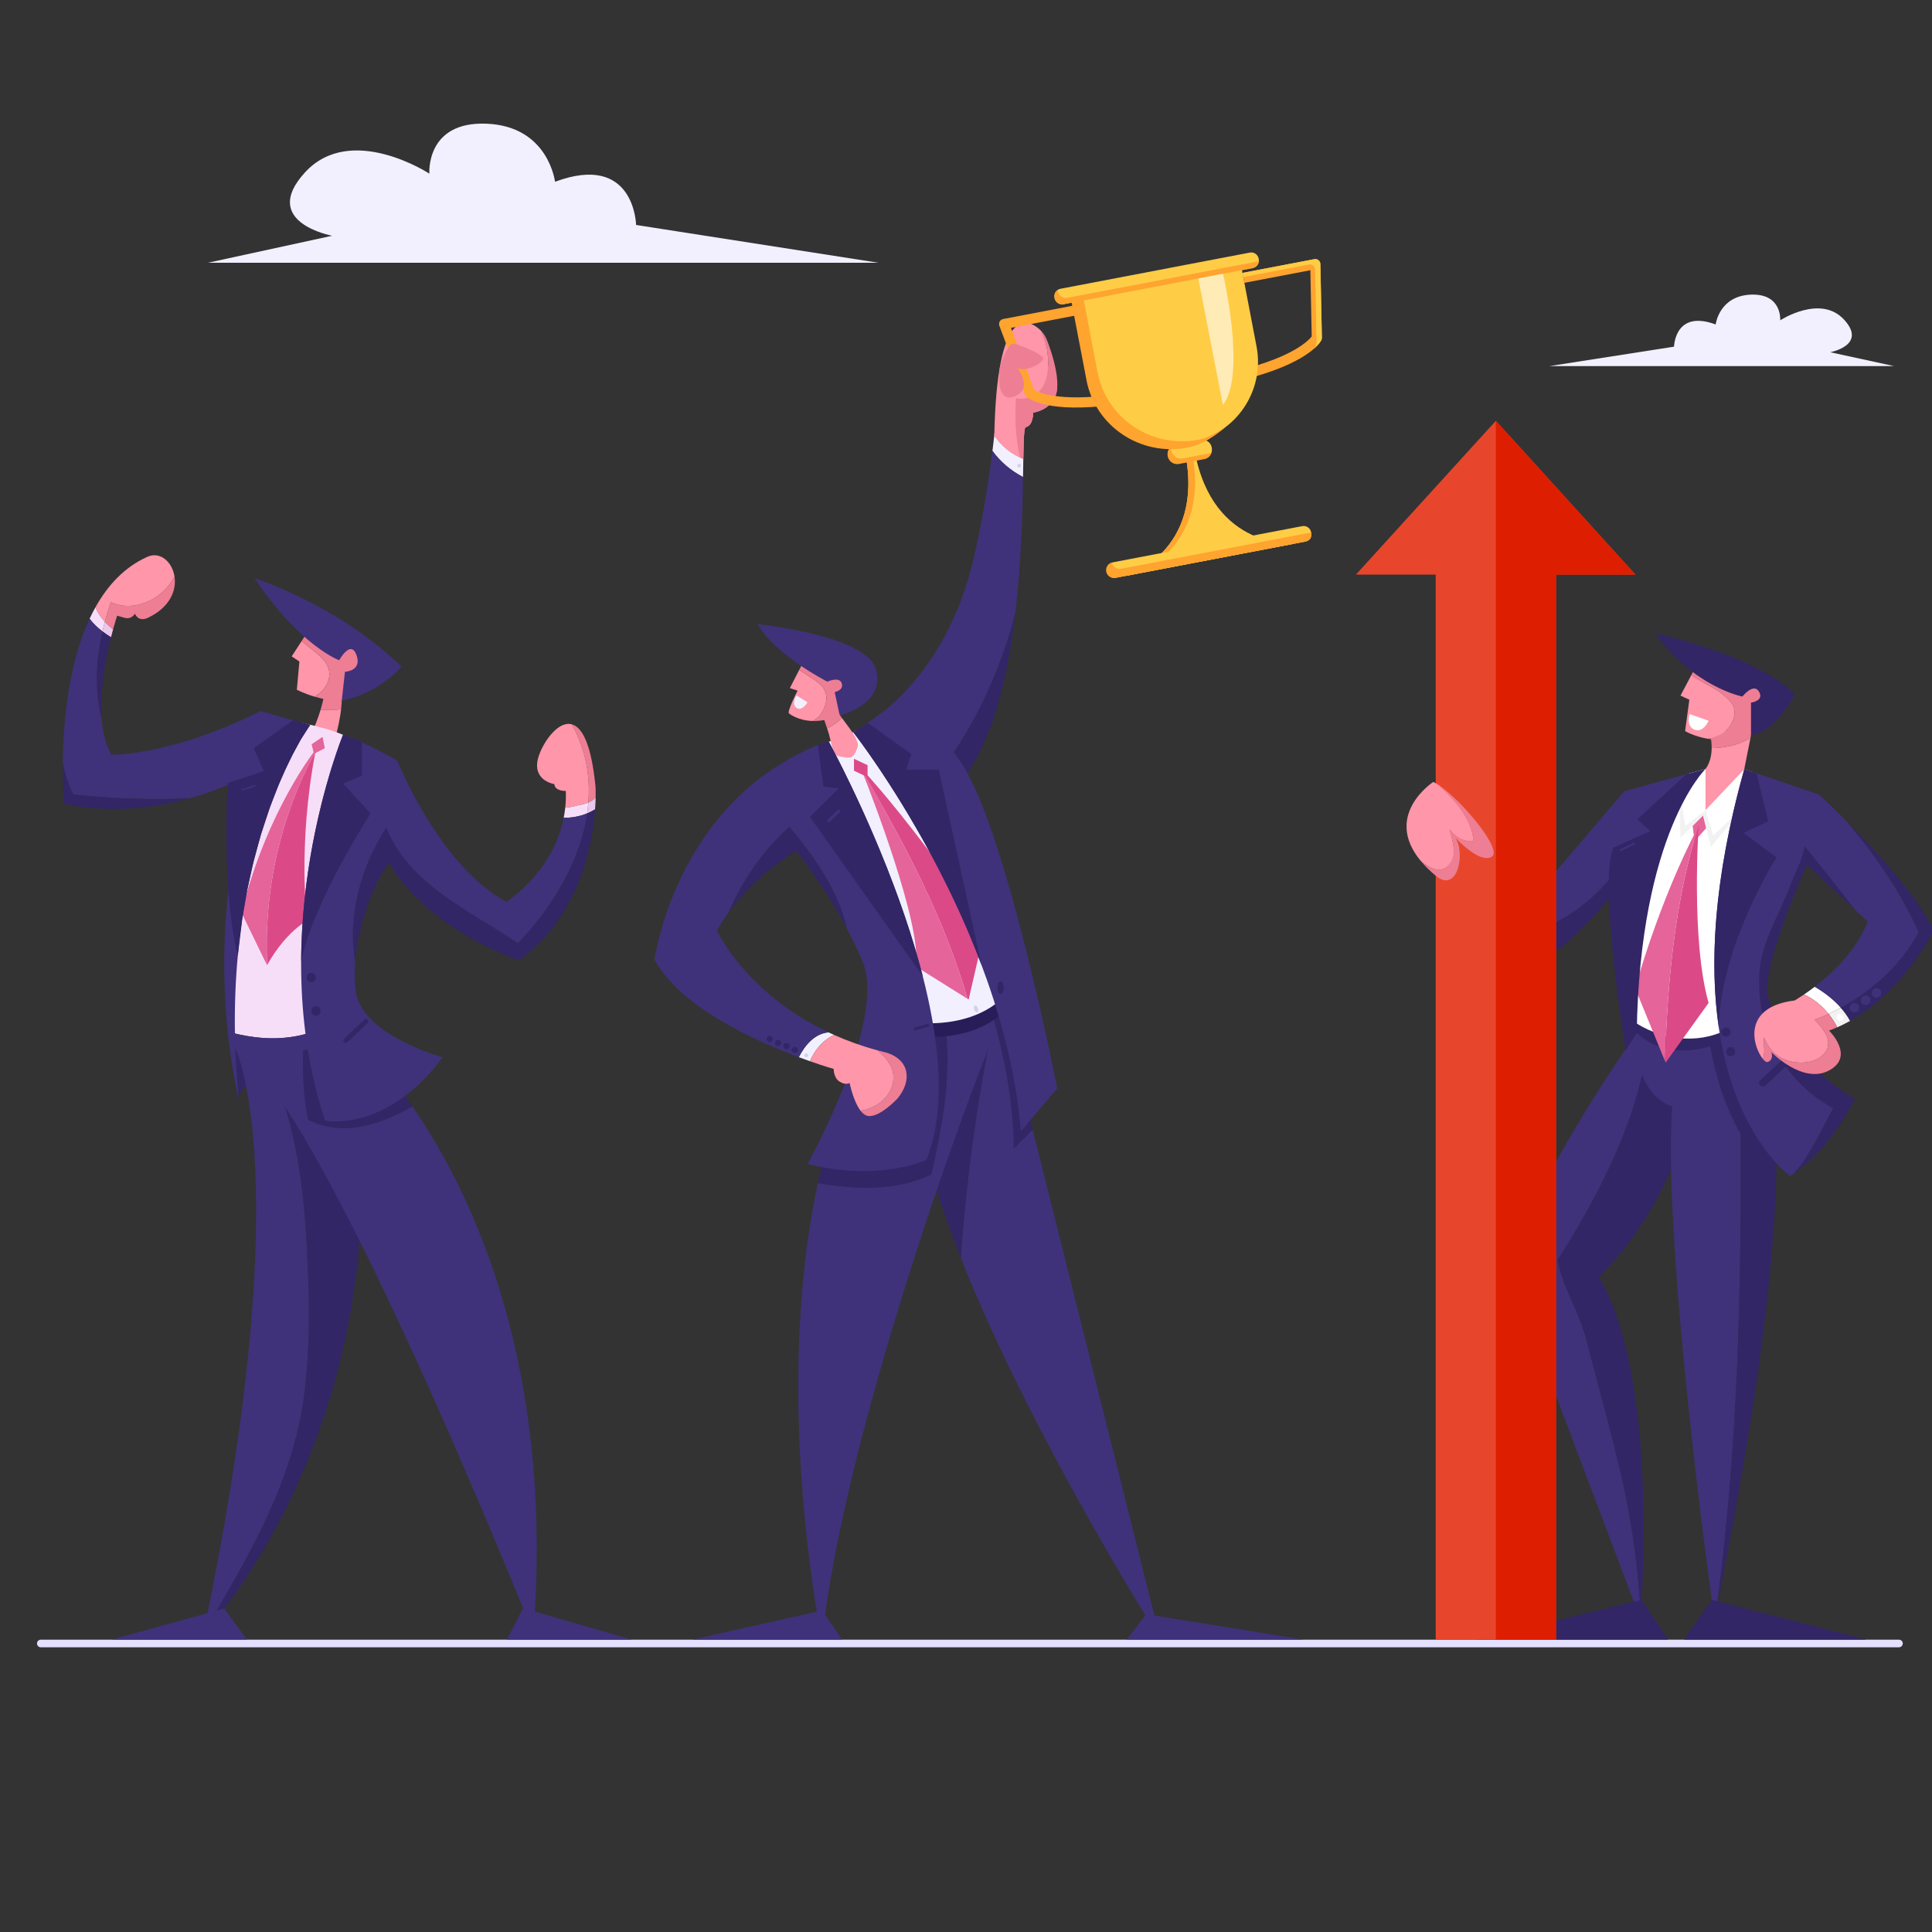 <svg xmlns="http://www.w3.org/2000/svg" xmlns:xlink="http://www.w3.org/1999/xlink" width="500" zoomAndPan="magnify" viewBox="0 0 375 375" height="500" preserveAspectRatio="xMidYMid meet" version="1.0"><rect x="0" y="0" width="375" height="375" fill="#333333" stroke="none"/><defs><clipPath id="862f102865"><path d="M 7.184 318.191 L 369.52 318.191 L 369.52 319.738 L 7.184 319.738 Z M 7.184 318.191 " clip-rule="nonzero"/></clipPath><clipPath id="6a39d8ce2b"><path d="M 40 23.492 L 171 23.492 L 171 52 L 40 52 Z M 40 23.492 " clip-rule="nonzero"/></clipPath><clipPath id="6b6e36a211"><path d="M 357.207 159.355 L 375 159.355 L 375 198.324 L 357.207 198.324 Z M 357.207 159.355 " clip-rule="nonzero"/></clipPath></defs><g clip-path="url(#862f102865)"><path fill="#e4e0ff" d="M 368.59 319.738 L 7.922 319.738 C 7.516 319.738 7.184 319.406 7.184 318.996 C 7.184 318.59 7.516 318.262 7.922 318.262 L 368.59 318.262 C 368.996 318.262 369.328 318.59 369.328 318.996 C 369.328 319.406 368.996 319.738 368.59 319.738 " fill-opacity="1" fill-rule="nonzero"/></g><g clip-path="url(#6a39d8ce2b)"><path fill="#f2f0ff" d="M 40.34 51.004 L 170.535 51.004 L 123.465 43.664 C 123.465 43.664 123.203 29.516 107.73 35.281 C 107.73 35.281 106.469 24.539 94.512 24.012 C 82.559 23.488 83.344 33.707 83.344 33.707 C 83.344 33.707 68.133 23.75 59.219 33.445 C 50.305 43.141 64.465 45.762 64.465 45.762 L 40.34 51.004 " fill-opacity="1" fill-rule="nonzero"/></g><path fill="#f2f0ff" d="M 367.633 71.059 L 300.746 71.059 L 324.93 67.289 C 324.93 67.289 325.062 60.02 333.012 62.98 C 333.012 62.98 333.66 57.461 339.801 57.191 C 345.945 56.922 345.539 62.172 345.539 62.172 C 345.539 62.172 353.352 57.059 357.93 62.039 C 362.512 67.02 355.238 68.367 355.238 68.367 L 367.633 71.059 " fill-opacity="1" fill-rule="nonzero"/><path fill="#ff96a9" d="M 159.684 133.359 C 161.07 135.301 160.238 137.246 159.125 138.91 C 158.723 139.316 158.266 139.656 157.777 139.941 C 154.996 139.871 153.402 138.68 153.129 138.469 C 152.719 138.152 154.809 134.051 154.809 134.051 L 153.312 133.559 L 155.129 130.02 C 156.664 131.117 158.469 131.945 159.684 133.359 " fill-opacity="1" fill-rule="nonzero"/><path fill="#ed7e94" d="M 159.125 138.91 C 160.238 137.246 161.07 135.301 159.684 133.359 C 158.469 131.945 156.664 131.117 155.129 130.02 L 155.203 129.875 L 156.082 128.172 C 163.281 124.43 166.305 130.691 166.305 130.691 C 166.305 130.691 168.996 136.398 162.984 138.875 C 161.207 139.609 159.66 139.898 158.344 139.938 C 158.152 139.945 157.961 139.945 157.777 139.941 C 158.266 139.656 158.723 139.316 159.125 138.91 " fill-opacity="1" fill-rule="nonzero"/><path fill="#3f327a" d="M 160.578 132.305 C 160.578 132.305 150.355 127.098 147.078 121.16 C 147.078 121.16 168.316 123.25 170.066 130.012 C 171.82 136.773 162.984 138.875 162.984 138.875 L 162.012 134.324 C 162.012 134.324 163.805 134.027 163.379 132.637 C 162.953 131.242 160.578 132.305 160.578 132.305 " fill-opacity="1" fill-rule="nonzero"/><path fill="#ed7e94" d="M 197.176 77.293 C 200.508 77.848 202.73 75.906 203.285 72.574 C 203.688 69.766 203.359 66.812 202.098 64.242 C 202.574 64.742 202.945 65.332 203.199 65.977 C 203.945 67.875 205.453 72.168 205.203 75.348 C 204.879 79.547 200.535 80.105 200.535 80.105 C 200.535 80.105 200.586 82.625 199.09 82.902 C 198.762 82.965 198.688 85.285 198.625 89.078 C 198.41 88.988 198.195 88.895 197.984 88.797 C 197.09 85.047 196.957 81.258 197.176 77.293 " fill-opacity="1" fill-rule="nonzero"/><path fill="#ff96a9" d="M 192.992 84.527 C 193.5 59.379 199.312 61.77 201.742 63.895 C 201.867 64.004 201.984 64.121 202.098 64.242 C 203.359 66.812 203.688 69.766 203.285 72.574 C 202.73 75.906 200.508 77.848 197.176 77.293 C 196.957 81.258 197.09 85.047 197.984 88.797 C 195.965 87.863 194.176 86.352 192.992 84.527 " fill-opacity="1" fill-rule="nonzero"/><path fill="#ed7e94" d="M 197.176 77.293 C 200.508 77.848 202.73 75.906 203.285 72.574 C 203.355 72.082 203.406 71.582 203.43 71.086 C 204.52 72.426 205.316 73.914 205.203 75.348 C 204.879 79.547 200.535 80.105 200.535 80.105 C 200.535 80.105 200.586 82.625 199.09 82.902 C 198.762 82.965 198.688 85.285 198.625 89.078 C 198.41 88.988 198.195 88.895 197.984 88.797 C 197.09 85.047 196.957 81.258 197.176 77.293 " fill-opacity="1" fill-rule="nonzero"/><path fill="#ff96a9" d="M 192.992 84.527 C 195.172 65.656 198.109 66.484 198.109 66.484 C 198.109 66.484 201.324 68.508 203.43 71.086 C 203.406 71.582 203.355 72.082 203.285 72.574 C 202.73 75.906 200.508 77.848 197.176 77.293 C 196.957 81.258 197.09 85.047 197.984 88.797 C 195.965 87.863 194.176 86.352 192.992 84.527 " fill-opacity="1" fill-rule="nonzero"/><path fill="#f2f0ff" d="M 192.633 87.508 C 192.758 86.504 192.879 85.512 192.992 84.527 C 194.301 86.543 196.348 88.18 198.625 89.078 C 198.609 90.137 198.59 91.316 198.57 92.59 C 196.227 91.375 194.145 89.629 192.633 87.508 " fill-opacity="1" fill-rule="nonzero"/><path fill="#f2f0ff" d="M 157.207 205.98 C 156.539 205.746 155.82 205.488 155.051 205.199 C 156.246 202.801 158.215 200.598 160.805 200.379 C 161.164 200.551 161.531 200.719 161.902 200.883 C 159.684 201.906 158.148 203.789 157.207 205.98 " fill-opacity="1" fill-rule="nonzero"/><path fill="#322666" d="M 153.246 160.445 C 154.586 162.082 155.926 163.773 157.195 165.523 C 155.531 165.398 154.555 165.176 154.555 165.176 C 154.555 165.176 146.738 169.688 141.383 177.117 C 144.113 170.785 148.004 165.164 153.246 160.445 " fill-opacity="1" fill-rule="nonzero"/><path fill="#322666" d="M 197.09 118.891 C 195.738 130.434 193.109 142.203 187.891 149.879 C 180.777 160.34 171.863 164.016 165.043 165.156 C 181.734 155.504 192.227 137.598 197.09 118.891 " fill-opacity="1" fill-rule="nonzero"/><path fill="#3f327a" d="M 163.621 143.109 C 163.621 143.109 182.664 135.699 189.012 108.277 C 190.605 101.383 191.773 94.281 192.633 87.508 C 194.145 89.629 196.227 91.375 198.57 92.59 C 198.465 99.422 198.238 109.074 197.09 118.891 C 192.227 137.598 181.734 155.504 165.043 165.156 C 161.824 165.691 159.07 165.668 157.195 165.523 C 155.926 163.773 154.586 162.082 153.246 160.445 C 148.004 165.164 144.113 170.785 141.383 177.117 C 140.578 178.234 139.828 179.414 139.168 180.66 C 139.168 180.66 144.773 192.812 160.805 200.379 C 158.215 200.598 156.246 202.801 155.051 205.199 C 146.418 201.977 132.004 195.434 127.031 186.258 C 127.031 186.258 131.699 152.012 163.621 143.109 " fill-opacity="1" fill-rule="nonzero"/><path fill="#322666" d="M 196.758 223.012 C 196.758 214.512 195.145 206.191 192.926 198.051 C 193.148 197.012 193.379 195.973 193.613 194.934 C 194.375 195.836 194.828 196.426 194.828 196.426 L 200.445 219.242 C 199.293 220.539 197.926 221.676 196.758 223.012 " fill-opacity="1" fill-rule="nonzero"/><path fill="#3f327a" d="M 186.488 244.156 C 187.602 228.691 189.668 213.246 192.926 198.051 C 195.145 206.191 196.758 214.512 196.758 223.012 C 197.926 221.676 199.293 220.539 200.445 219.242 L 225.246 318.262 C 225.246 318.262 200.328 279.137 186.488 244.156 " fill-opacity="1" fill-rule="nonzero"/><path fill="#322666" d="M 193.613 194.934 C 189.957 211.129 187.676 227.633 186.488 244.156 C 181.957 232.699 178.383 220.926 176.875 209.859 C 171.609 171.156 188.801 189.25 193.613 194.934 " fill-opacity="1" fill-rule="nonzero"/><path fill="#322666" d="M 180.789 228.008 C 173.77 231.258 166.227 230.922 158.734 229.668 C 158.785 229.426 158.836 229.188 158.891 228.953 C 161.121 218.723 164.461 208.355 169.316 198.383 C 169.316 198.383 171.957 196.426 176.062 195.031 C 177.902 194.406 180.039 193.898 182.359 193.727 C 185.555 204.887 183.285 216.785 180.789 228.008 " fill-opacity="1" fill-rule="nonzero"/><path fill="#3f327a" d="M 180.789 228.008 C 183.285 216.785 185.555 204.887 182.359 193.727 C 182.949 193.684 183.547 193.656 184.156 193.66 C 187.852 193.688 190.359 194.227 192.012 194.82 C 192.492 196.461 192.953 198.109 193.383 199.77 C 187.27 214.109 163.793 278.629 159.543 318.262 C 159.543 318.262 149.77 271.773 158.734 229.668 C 166.227 230.922 173.77 231.258 180.789 228.008 " fill-opacity="1" fill-rule="nonzero"/><path fill="#322666" d="M 194.828 196.426 C 194.828 196.426 194.305 197.609 193.383 199.77 C 192.953 198.109 192.492 196.461 192.012 194.82 C 194.113 195.578 194.828 196.426 194.828 196.426 " fill-opacity="1" fill-rule="nonzero"/><path fill="#281d59" d="M 196.645 191.414 C 196.797 192.164 196.926 192.914 197.039 193.66 C 197.039 193.66 191.828 204.285 172.957 200.438 L 172.371 197.715 C 181.086 199.68 191.277 198.836 196.645 191.414 " fill-opacity="1" fill-rule="nonzero"/><path fill="#f2f0ff" d="M 166.297 141.758 C 167.559 140.98 191.859 167.266 196.645 191.414 C 191.277 198.836 181.086 199.68 172.371 197.715 L 160.867 143.965 C 160.867 143.965 164.875 142.637 166.297 141.758 " fill-opacity="1" fill-rule="nonzero"/><path fill="#ed7e94" d="M 159.723 138.934 C 159.723 138.934 159.371 135.293 162.734 138.41 C 162.734 138.41 163.016 138.781 163.422 139.367 C 162.598 140.191 161.617 140.879 160.543 141.402 C 160.062 140.012 159.723 138.934 159.723 138.934 " fill-opacity="1" fill-rule="nonzero"/><path fill="#d4d1e8" d="M 169.926 153.613 C 170.066 153.977 170.344 154.211 170.547 154.137 C 170.754 154.059 170.809 153.699 170.668 153.332 C 170.531 152.969 170.254 152.734 170.051 152.812 C 169.844 152.887 169.789 153.246 169.926 153.613 " fill-opacity="1" fill-rule="nonzero"/><path fill="#d4d1e8" d="M 179.559 172.84 C 179.695 173.207 179.973 173.438 180.176 173.363 C 180.383 173.285 180.438 172.926 180.301 172.559 C 180.164 172.195 179.883 171.961 179.68 172.039 C 179.477 172.117 179.418 172.473 179.559 172.84 " fill-opacity="1" fill-rule="nonzero"/><path fill="#d4d1e8" d="M 189.086 195.984 C 189.227 196.348 189.504 196.582 189.707 196.504 C 189.914 196.43 189.969 196.07 189.832 195.703 C 189.691 195.34 189.414 195.105 189.211 195.184 C 189.004 195.258 188.949 195.617 189.086 195.984 " fill-opacity="1" fill-rule="nonzero"/><path fill="#d4d1e8" d="M 174.508 162.391 C 174.645 162.758 174.922 162.992 175.125 162.914 C 175.332 162.836 175.387 162.477 175.25 162.113 C 175.113 161.746 174.836 161.512 174.629 161.59 C 174.422 161.668 174.367 162.027 174.508 162.391 " fill-opacity="1" fill-rule="nonzero"/><path fill="#d4d1e8" d="M 184.73 184.398 C 184.867 184.766 185.145 185 185.348 184.922 C 185.555 184.844 185.609 184.484 185.473 184.121 C 185.336 183.754 185.059 183.52 184.852 183.598 C 184.645 183.676 184.594 184.035 184.73 184.398 " fill-opacity="1" fill-rule="nonzero"/><path fill="#ff96a9" d="M 163.422 139.367 C 163.422 139.367 163.422 139.367 163.422 139.371 C 164.438 140.828 166.969 143.672 166.441 145.09 C 165.617 147.309 165.238 147.289 162.734 146.77 C 161.527 146.52 161.316 143.609 160.699 141.852 C 160.645 141.699 160.594 141.547 160.543 141.402 C 161.617 140.879 162.598 140.191 163.422 139.367 " fill-opacity="1" fill-rule="nonzero"/><path fill="#db4a87" d="M 167.078 149.059 C 176.555 159.066 191.203 180.16 191.203 180.16 L 188.012 194.008 L 187.801 193.875 C 183.273 178.195 175.504 163.555 167.289 149.59 C 167.152 149.246 167.078 149.059 167.078 149.059 " fill-opacity="1" fill-rule="nonzero"/><path fill="#e5649a" d="M 167.289 149.59 C 175.504 163.555 183.273 178.195 187.801 193.875 L 177.762 187.59 C 179.07 179.754 168.891 153.633 167.289 149.59 " fill-opacity="1" fill-rule="nonzero"/><path fill="#3f327a" d="M 165.617 142.125 C 165.617 142.125 194.797 179.223 198.156 219.586 L 205.215 211.258 C 205.215 211.258 195.543 161.82 186.77 148.387 C 177.996 134.953 171.855 137.836 171.855 137.836 C 171.855 137.836 167.316 141.238 165.617 142.125 " fill-opacity="1" fill-rule="nonzero"/><path fill="#322666" d="M 154.555 165.176 L 154.164 161.574 C 158.609 167.102 162.871 173.242 164.34 180.16 C 159.75 171.555 154.555 165.176 154.555 165.176 " fill-opacity="1" fill-rule="nonzero"/><path fill="#3f327a" d="M 160.867 143.965 C 160.867 143.965 190.734 198.246 179.816 225.109 C 179.816 225.109 170.996 229.449 156.715 225.949 C 156.715 225.949 172.305 198.105 167.379 186.492 C 166.449 184.293 165.41 182.168 164.34 180.16 C 162.871 173.242 158.609 167.102 154.164 161.574 L 152.648 147.656 C 154.461 146.527 158.305 144.5 160.867 143.965 " fill-opacity="1" fill-rule="nonzero"/><path fill="#ed7e94" d="M 172.734 206.637 C 172.105 205.516 171.281 204.625 170.336 203.875 C 170.945 204.043 171.562 204.203 172.191 204.355 C 176.484 205.75 177.105 209.691 174.215 213.215 C 174.215 213.215 170.574 217.133 168.336 216.574 C 167.844 216.453 167.406 216.078 167.016 215.57 C 167.734 215.484 168.441 215.305 169.125 214.961 C 172.18 213.852 174.68 209.965 172.734 206.637 " fill-opacity="1" fill-rule="nonzero"/><path fill="#ff96a9" d="M 162.945 209.93 C 161.754 209.16 161.824 207.48 161.824 207.48 C 161.824 207.48 160.016 206.969 157.207 205.98 C 158.148 203.789 159.684 201.906 161.902 200.883 C 164.457 202.02 167.262 203.039 170.336 203.875 C 171.281 204.625 172.105 205.516 172.734 206.637 C 174.68 209.965 172.18 213.852 169.125 214.961 C 168.441 215.305 167.734 215.484 167.016 215.57 C 165.633 213.75 164.906 210.207 164.906 210.207 C 164.906 210.207 164.133 210.699 162.945 209.93 " fill-opacity="1" fill-rule="nonzero"/><path fill="#322666" d="M 168.43 140.312 L 176.875 146.355 L 175.883 149.414 L 182.219 149.414 L 190.52 187.324 L 190.516 187.324 C 180.793 161.422 165.617 142.125 165.617 142.125 C 166.273 141.781 167.352 141.066 168.43 140.312 " fill-opacity="1" fill-rule="nonzero"/><path fill="#322666" d="M 158.738 144.613 C 159.492 144.328 160.219 144.102 160.867 143.965 C 160.867 143.965 173.184 166.352 179.109 189.488 L 157.207 158.555 L 162.801 153.012 L 159.82 152.688 L 158.738 144.613 " fill-opacity="1" fill-rule="nonzero"/><path fill="#ed7e94" d="M 197.176 77.293 C 197.645 77.371 198.086 77.395 198.512 77.379 C 199.465 79.469 200.535 80.105 200.535 80.105 C 200.535 80.105 200.586 82.625 199.09 82.902 C 198.762 82.965 198.688 85.285 198.625 89.078 C 198.41 88.988 198.195 88.895 197.984 88.797 C 197.09 85.047 196.957 81.258 197.176 77.293 " fill-opacity="1" fill-rule="nonzero"/><path fill="#ff96a9" d="M 192.992 84.527 C 193.312 81.781 193.578 79.109 193.801 76.539 C 193.926 75.125 194.035 73.742 194.137 72.398 C 194.938 72.305 196.969 72.383 197.785 75.348 C 198.004 76.141 198.254 76.812 198.512 77.379 C 198.086 77.395 197.645 77.371 197.176 77.293 C 196.957 81.258 197.09 85.047 197.984 88.797 C 195.965 87.863 194.176 86.352 192.992 84.527 " fill-opacity="1" fill-rule="nonzero"/><path fill="#322666" d="M 193.613 191.703 C 193.613 192.379 193.883 192.93 194.219 192.93 C 194.555 192.93 194.828 192.379 194.828 191.703 C 194.828 191.027 194.555 190.48 194.219 190.48 C 193.883 190.48 193.613 191.027 193.613 191.703 " fill-opacity="1" fill-rule="nonzero"/><path fill="#322666" d="M 177.645 199.992 C 177.672 199.992 177.695 199.992 177.723 199.984 L 180.172 199.285 C 180.32 199.242 180.406 199.086 180.367 198.938 C 180.324 198.789 180.164 198.707 180.02 198.746 L 177.57 199.445 C 177.418 199.488 177.336 199.641 177.375 199.793 C 177.41 199.914 177.523 199.992 177.645 199.992 " fill-opacity="1" fill-rule="nonzero"/><path fill="#3f327a" d="M 160.867 159.582 C 160.938 159.582 161.004 159.555 161.059 159.5 L 162.996 157.637 C 163.109 157.527 163.109 157.352 163.004 157.242 C 162.895 157.129 162.719 157.125 162.609 157.234 L 160.672 159.098 C 160.559 159.207 160.555 159.383 160.664 159.496 C 160.719 159.551 160.793 159.582 160.867 159.582 " fill-opacity="1" fill-rule="nonzero"/><path fill="#322666" d="M 153.684 203.793 C 153.684 204.129 153.957 204.402 154.293 204.402 C 154.633 204.402 154.906 204.129 154.906 203.793 C 154.906 203.453 154.633 203.18 154.293 203.18 C 153.957 203.18 153.684 203.453 153.684 203.793 " fill-opacity="1" fill-rule="nonzero"/><path fill="#d4d1e8" d="M 156.133 204.832 C 156.133 205.035 156.297 205.199 156.5 205.199 C 156.703 205.199 156.863 205.035 156.863 204.832 C 156.863 204.633 156.703 204.469 156.5 204.469 C 156.297 204.469 156.133 204.633 156.133 204.832 " fill-opacity="1" fill-rule="nonzero"/><path fill="#d4d1e8" d="M 197.453 90.383 C 197.453 90.586 197.617 90.75 197.82 90.75 C 198.023 90.75 198.188 90.586 198.188 90.383 C 198.188 90.18 198.023 90.016 197.82 90.016 C 197.617 90.016 197.453 90.18 197.453 90.383 " fill-opacity="1" fill-rule="nonzero"/><path fill="#322666" d="M 150.41 202.43 C 150.41 202.766 150.684 203.039 151.02 203.039 C 151.359 203.039 151.633 202.766 151.633 202.43 C 151.633 202.09 151.359 201.816 151.02 201.816 C 150.684 201.816 150.41 202.09 150.41 202.43 " fill-opacity="1" fill-rule="nonzero"/><path fill="#322666" d="M 152.035 203.039 C 152.035 203.375 152.312 203.652 152.648 203.652 C 152.984 203.652 153.262 203.375 153.262 203.039 C 153.262 202.703 152.984 202.43 152.648 202.43 C 152.312 202.43 152.035 202.703 152.035 203.039 " fill-opacity="1" fill-rule="nonzero"/><path fill="#322666" d="M 148.781 201.656 C 148.781 201.996 149.055 202.27 149.395 202.27 C 149.73 202.27 150.004 201.996 150.004 201.656 C 150.004 201.32 149.73 201.047 149.395 201.047 C 149.055 201.047 148.781 201.32 148.781 201.656 " fill-opacity="1" fill-rule="nonzero"/><path fill="#3f327a" d="M 159.574 312.586 L 163.469 318.262 L 134.309 318.262 Z M 159.574 312.586 " fill-opacity="1" fill-rule="nonzero"/><path fill="#3f327a" d="M 222.492 313.324 L 253.105 318.262 L 218.676 318.262 Z M 222.492 313.324 " fill-opacity="1" fill-rule="nonzero"/><path fill="#db4a87" d="M 165.758 147.273 L 168.395 148.523 L 168.395 150.848 L 165.758 149.598 L 165.758 147.273 " fill-opacity="1" fill-rule="nonzero"/><path fill="#f2f0ff" d="M 156.742 136.32 L 154.59 134.98 C 154.59 134.98 153.527 136.598 154.59 137.383 C 155.656 138.172 156.742 136.32 156.742 136.32 " fill-opacity="1" fill-rule="nonzero"/><path fill="#ffcc46" d="M 230.051 87.992 L 230.98 87.812 L 231.91 87.637 C 235.426 106.77 251.219 105.531 251.219 105.531 L 234.965 108.637 L 218.711 111.746 C 218.711 111.746 233.848 107.07 230.051 87.992 " fill-opacity="1" fill-rule="nonzero"/><path fill="#ffa42f" d="M 230.051 87.992 L 230.98 87.812 L 231.352 87.742 C 235.152 106.82 220.016 111.496 220.016 111.496 L 218.711 111.746 C 218.711 111.746 233.848 107.07 230.051 87.992 " fill-opacity="1" fill-rule="nonzero"/><path fill="#ffa42f" d="M 241.176 73.734 C 253.855 70.566 256.238 66.484 256.469 66.031 C 256.543 65.887 256.578 65.727 256.578 65.566 L 256.285 51.246 C 256.281 50.957 256.145 50.684 255.918 50.5 C 255.695 50.32 255.398 50.246 255.117 50.301 L 241.16 52.969 L 241.531 54.898 L 254.34 52.453 L 254.602 65.297 C 254.012 66.066 251.039 69.242 240.695 71.828 L 241.176 73.734 " fill-opacity="1" fill-rule="nonzero"/><path fill="#ffcc46" d="M 255.441 67.07 C 255.516 66.926 255.551 66.766 255.547 66.605 L 255.258 52.289 C 255.25 52 255.117 51.727 254.891 51.543 C 254.664 51.363 254.371 51.289 254.086 51.344 L 241.316 53.781 L 241.16 52.969 L 255.117 50.301 C 255.398 50.246 255.695 50.32 255.918 50.5 C 256.145 50.684 256.281 50.957 256.285 51.246 L 256.578 65.566 C 256.578 65.727 256.543 65.887 256.469 66.031 C 256.387 66.195 256.02 66.836 254.984 67.738 C 255.262 67.395 255.395 67.16 255.441 67.07 " fill-opacity="1" fill-rule="nonzero"/><path fill="#ffa42f" d="M 216.324 78.559 C 203.367 80.289 199.645 77.379 199.262 77.039 C 199.141 76.934 199.051 76.797 198.992 76.645 L 193.977 63.23 C 193.875 62.961 193.898 62.656 194.039 62.402 C 194.184 62.152 194.43 61.977 194.715 61.922 L 208.668 59.254 L 209.039 61.188 L 196.23 63.637 L 200.73 75.668 C 201.562 76.168 205.496 78.023 216.062 76.609 L 216.324 78.559 " fill-opacity="1" fill-rule="nonzero"/><path fill="#ffcc46" d="M 229.973 86.078 L 231.277 85.828 C 239.895 84.18 245.543 75.863 243.895 67.25 L 240.773 50.93 L 208.262 57.141 L 211.387 73.465 C 213.035 82.078 221.355 87.727 229.973 86.078 " fill-opacity="1" fill-rule="nonzero"/><path fill="#ffcc46" d="M 228.773 89.961 L 233.824 88.992 C 234.773 88.812 235.395 87.898 235.211 86.949 L 235.188 86.805 C 235.004 85.855 234.086 85.234 233.137 85.418 L 228.09 86.379 C 227.141 86.562 226.52 87.48 226.699 88.426 L 226.727 88.57 C 226.91 89.52 227.824 90.141 228.773 89.961 " fill-opacity="1" fill-rule="nonzero"/><path fill="#ffa42f" d="M 227.387 86.625 C 227.32 86.891 227.305 87.176 227.359 87.461 C 227.559 88.496 228.535 89.18 229.539 88.988 L 234.527 88.035 C 234.797 87.984 234.977 87.875 235.188 87.719 C 235.016 88.41 234.539 88.965 233.812 89.102 L 228.828 90.055 C 227.82 90.246 226.848 89.566 226.648 88.531 C 226.504 87.773 226.816 87.043 227.387 86.625 " fill-opacity="1" fill-rule="nonzero"/><path fill="#ffa42f" d="M 210.246 57.664 L 213.039 72.262 C 214.758 81.234 223.539 87.098 232.656 85.352 C 234.664 84.969 236.332 83.797 237.988 82.812 C 235.855 84.59 233.434 86.316 230.5 86.879 C 221.383 88.621 212.602 82.758 210.887 73.789 L 207.887 58.117 L 210.246 57.664 " fill-opacity="1" fill-rule="nonzero"/><path fill="#ffcc46" d="M 206.414 59.055 L 243.16 52.031 C 243.957 51.879 244.48 51.109 244.328 50.309 L 244.305 50.191 C 244.152 49.395 243.383 48.871 242.586 49.027 L 205.836 56.051 C 205.039 56.203 204.516 56.969 204.672 57.766 L 204.691 57.887 C 204.844 58.684 205.613 59.203 206.414 59.055 " fill-opacity="1" fill-rule="nonzero"/><path fill="#ffa42f" d="M 205.34 56.262 C 205.34 56.371 205.344 56.484 205.367 56.598 C 205.523 57.426 206.328 57.973 207.16 57.812 L 243.785 50.812 C 243.988 50.773 244.18 50.695 244.344 50.586 C 244.32 51.289 243.816 51.902 243.102 52.043 L 206.473 59.043 C 205.641 59.199 204.84 58.656 204.68 57.824 C 204.562 57.203 204.84 56.594 205.34 56.262 " fill-opacity="1" fill-rule="nonzero"/><path fill="#ffcc46" d="M 216.59 112.148 L 253.34 105.125 C 254.137 104.973 254.66 104.203 254.508 103.406 L 254.484 103.289 C 254.332 102.492 253.562 101.969 252.762 102.121 L 216.016 109.145 C 215.219 109.297 214.695 110.066 214.848 110.863 L 214.871 110.984 C 215.023 111.781 215.793 112.301 216.59 112.148 " fill-opacity="1" fill-rule="nonzero"/><path fill="#ffa42f" d="M 215.801 109.191 C 215.965 110.02 216.766 110.559 217.598 110.398 L 254.359 103.375 C 254.406 103.363 254.449 103.352 254.496 103.34 C 254.496 103.344 254.496 103.344 254.496 103.348 C 254.719 104.414 254.211 104.996 253.273 105.141 L 216.512 112.164 C 215.68 112.324 214.875 111.781 214.715 110.949 C 214.566 110.168 215.047 109.406 215.801 109.191 " fill-opacity="1" fill-rule="nonzero"/><path fill="#ffebb5" d="M 237.383 53.133 C 237.383 53.133 241.98 72.766 237.363 78.602 L 232.594 54.051 L 237.383 53.133 " fill-opacity="1" fill-rule="nonzero"/><path fill="#ed7e94" d="M 193.98 72.973 C 193.828 71.02 194.742 69.102 195.891 67.207 C 196.152 66.777 196.68 66.594 197.152 66.766 C 198.895 67.395 202.832 68.914 202.453 69.727 C 201.965 70.77 198.844 72.297 197.453 71.395 C 197.453 71.395 200.688 75.516 196.898 76.945 C 193.496 78.23 193.98 72.973 193.98 72.973 " fill-opacity="1" fill-rule="nonzero"/><path fill="#ed7e94" d="M 331.641 141.395 L 339.867 142.703 L 339.77 143.211 C 337.527 144.594 334.887 145.191 332.23 145.219 C 332.254 143.148 331.641 141.395 331.641 141.395 " fill-opacity="1" fill-rule="nonzero"/><path fill="#ed7e94" d="M 335.934 136.27 C 333.957 133.84 330.824 132.828 328.281 131.047 L 329.613 128.52 C 329.613 128.52 341.656 131.531 343.445 133.23 C 345.234 134.926 339.867 142.703 339.867 142.703 C 336.566 143.816 333.672 143.781 331.477 143.398 C 332.457 143.195 333.414 142.867 334.324 142.348 C 336.289 141.094 337.543 138.055 335.934 136.27 " fill-opacity="1" fill-rule="nonzero"/><path fill="#ff96a9" d="M 327.898 135.82 L 326.184 135.016 L 328.281 131.047 C 330.824 132.828 333.957 133.84 335.934 136.27 C 337.543 138.055 336.289 141.094 334.324 142.348 C 333.414 142.867 332.457 143.195 331.477 143.398 C 328.734 142.918 327.078 141.898 327.078 141.898 L 327.898 135.82 " fill-opacity="1" fill-rule="nonzero"/><path fill="#322666" d="M 338.199 135.195 C 338.199 135.195 328.777 133.406 321.266 122.918 C 321.266 122.918 340.703 127.09 348.336 134.719 C 348.336 134.719 345.113 141.75 339.867 142.703 L 339.867 136.387 C 339.867 136.387 342.492 136.031 341.418 134.242 C 340.344 132.453 338.199 135.195 338.199 135.195 " fill-opacity="1" fill-rule="nonzero"/><path fill="#ffffff" d="M 350.168 193.027 C 350.762 192.625 351.465 192.121 352.238 191.527 C 354.113 192.617 355.883 193.973 357.309 195.602 C 356.527 196.023 355.734 196.422 354.926 196.797 C 353.637 195.195 352.012 193.867 350.168 193.027 " fill-opacity="1" fill-rule="nonzero"/><path fill="#f2f2f2" d="M 359.113 198.152 C 358.305 198.605 357.469 199.023 356.605 199.398 C 356.145 198.48 355.578 197.605 354.926 196.797 C 355.734 196.422 356.527 196.023 357.309 195.602 C 358 196.387 358.613 197.238 359.113 198.152 " fill-opacity="1" fill-rule="nonzero"/><path fill="#322666" d="M 360.145 176.668 L 350.719 167.852 L 349.215 167.762 C 349.688 166.598 350.086 165.414 350.242 164.156 C 353.578 168.402 356.918 172.391 360.145 176.668 " fill-opacity="1" fill-rule="nonzero"/><path fill="#322666" d="M 315.895 166.301 C 315.809 167.535 315.852 168.77 315.918 170.004 C 311.477 175.816 302.863 186.02 295.859 187.875 C 295.859 187.875 288.965 180.707 283.48 174.227 C 287.621 176.785 292.441 178.219 296.578 180.785 C 304.809 179.172 311.066 172.918 315.895 166.301 " fill-opacity="1" fill-rule="nonzero"/><path fill="#3f327a" d="M 279.285 158.078 C 279.285 158.078 290.258 170.234 297.41 174.527 C 297.41 174.527 310.648 159.031 315.301 153.551 L 331.043 149.258 L 338.555 149.316 L 353.105 154.266 C 353.105 154.266 355.332 156.312 358.402 159.402 C 363.988 165.98 368.934 173.145 372.426 180.961 C 369.023 187.195 363.602 192.191 357.309 195.602 C 355.883 193.973 354.113 192.617 352.238 191.527 C 355.617 188.926 360.301 184.535 362.527 178.895 L 360.145 176.668 C 356.918 172.391 353.578 168.402 350.242 164.156 C 350.086 165.414 349.688 166.598 349.215 167.762 L 318.879 165.945 C 318.879 165.945 317.754 167.602 315.918 170.004 C 315.852 168.77 315.809 167.535 315.895 166.301 C 311.066 172.918 304.809 179.172 296.578 180.785 C 292.441 178.219 287.621 176.785 283.48 174.227 C 280.105 170.238 277.262 166.508 276.902 164.871 C 275.945 160.582 279.285 158.078 279.285 158.078 " fill-opacity="1" fill-rule="nonzero"/><g clip-path="url(#6b6e36a211)"><path fill="#322666" d="M 372.426 180.961 C 368.934 173.145 363.988 165.98 358.402 159.402 C 364.035 165.07 372.508 174.242 375.289 180.723 C 375.289 180.723 369.531 192.316 359.113 198.152 C 358.613 197.238 358 196.387 357.309 195.602 C 363.602 192.191 369.023 187.195 372.426 180.961 " fill-opacity="1" fill-rule="nonzero"/></g><path fill="#3f327a" d="M 292.82 246.574 C 297.473 228.875 317.688 200.508 317.688 200.508 C 317.688 200.508 318.812 199.359 320.348 198.324 C 319.113 214.984 311.164 230.707 302.301 244.605 C 303.375 249.969 306.418 254.438 307.848 259.801 C 311.426 273.926 315.539 286.977 317.328 301.098 C 317.883 305.242 318.242 309.332 318.465 313.43 C 318.426 313.965 318.402 314.25 318.402 314.25 L 292.82 246.574 " fill-opacity="1" fill-rule="nonzero"/><path fill="#322666" d="M 307.848 259.801 C 306.418 254.438 303.375 249.969 302.301 244.605 C 311.164 230.707 319.113 214.984 320.348 198.324 C 324.043 195.836 330.094 193.996 328.531 210.281 C 326.32 233.344 310.352 247.824 310.352 247.824 C 321.395 266.438 318.922 307.156 318.465 313.43 C 318.242 309.332 317.883 305.242 317.328 301.098 C 315.539 286.977 311.426 273.926 307.848 259.801 " fill-opacity="1" fill-rule="nonzero"/><path fill="#3f327a" d="M 317.688 200.508 C 318.039 193.719 324.93 194.152 331.016 195.891 C 331.754 203.953 333.48 211.922 337.363 219.219 C 337.523 219.512 337.695 219.801 337.867 220.09 C 337.984 250.055 337.395 279.832 333.43 310.215 C 333.266 311.449 333.008 312.652 332.703 313.844 C 331.895 308.074 322.758 241.938 324.555 214.766 C 324.555 214.766 317.047 212.777 317.688 200.508 " fill-opacity="1" fill-rule="nonzero"/><path fill="#322666" d="M 337.867 220.09 C 338.863 221.727 340.055 223.293 341.121 225.121 C 342.211 226.844 343.441 228.34 344.715 229.766 C 344.152 246.781 341.133 273.227 332.758 314.25 C 332.758 314.25 332.738 314.109 332.703 313.844 C 333.008 312.652 333.266 311.449 333.43 310.215 C 337.395 279.832 337.984 250.055 337.867 220.09 " fill-opacity="1" fill-rule="nonzero"/><path fill="#322666" d="M 337.363 219.219 C 333.48 211.922 331.754 203.953 331.016 195.891 C 335.934 197.297 340.32 199.555 340.32 199.555 C 340.32 199.555 345.598 202.852 344.715 229.766 C 343.441 228.34 342.211 226.844 341.121 225.121 C 339.867 222.973 338.438 221.188 337.363 219.219 " fill-opacity="1" fill-rule="nonzero"/><path fill="#322666" d="M 336.281 199.219 C 336.359 200.078 336.48 200.719 336.648 201.105 C 336.648 201.105 325.676 207.777 317.688 200.508 C 317.688 200.508 317.641 199.824 317.598 198.613 C 323.234 202.152 330.641 202.77 336.281 199.219 " fill-opacity="1" fill-rule="nonzero"/><path fill="#ffffff" d="M 317.598 198.613 C 317.324 190.977 317.066 162.297 327.816 150.137 L 331.043 149.258 L 338.555 149.316 L 340.32 149.918 C 340.32 149.918 335.383 189.211 336.281 199.219 C 330.641 202.77 323.234 202.152 317.598 198.613 " fill-opacity="1" fill-rule="nonzero"/><path fill="#e5649a" d="M 330.566 158.258 L 331.18 160.73 L 328.918 163.262 L 328.539 160.285 L 330.566 158.258 " fill-opacity="1" fill-rule="nonzero"/><path fill="#db4a87" d="M 329.711 160.285 C 329.711 160.285 328.168 182.508 331.641 194.668 L 323.293 206.254 L 323.18 205.977 C 323.652 190.605 325.023 175.191 329.598 160.504 C 329.637 160.43 329.672 160.355 329.711 160.285 " fill-opacity="1" fill-rule="nonzero"/><path fill="#e5649a" d="M 329.598 160.504 C 325.023 175.191 323.652 190.605 323.18 205.977 L 317.387 191.816 C 317.387 191.816 321.898 175.168 329.598 160.504 " fill-opacity="1" fill-rule="nonzero"/><path fill="#322666" d="M 341.656 187.219 C 342.551 181.855 345.414 177.207 347.383 172.203 C 348.277 169.52 349.887 167.016 350.242 164.156 C 350.551 164.547 350.855 164.934 351.164 165.32 L 350.719 167.852 C 350.719 167.852 342.016 187.277 343.086 193 C 344.16 198.719 352.031 208.969 360.023 213.262 C 360.023 213.262 355.836 222.414 348.133 227.848 C 351.375 224.18 353.418 219.426 355.789 215.109 C 345.773 209.746 340.227 198.48 341.656 187.219 " fill-opacity="1" fill-rule="nonzero"/><path fill="#f2f2f2" d="M 339.668 155.332 L 332.086 164.383 L 330.566 158.258 L 326.184 162.637 L 325.914 152.895 L 327.125 160.285 L 331.043 157.246 L 332.531 162.191 L 339.668 155.332 " fill-opacity="1" fill-rule="nonzero"/><path fill="#3f327a" d="M 338.555 149.316 L 353.105 154.266 L 351.164 165.32 C 350.855 164.934 350.551 164.547 350.242 164.156 C 349.887 167.016 348.277 169.52 347.383 172.203 C 345.414 177.207 342.551 181.855 341.656 187.219 C 340.227 198.48 345.773 209.746 355.789 215.109 C 353.418 219.426 351.375 224.18 348.133 227.848 C 347.922 227.992 347.711 228.137 347.5 228.277 C 347.5 228.277 321.504 210.461 338.555 149.316 " fill-opacity="1" fill-rule="nonzero"/><path fill="#322666" d="M 342.156 210.906 C 342.332 210.906 342.508 210.844 342.645 210.715 L 348.211 205.547 C 348.5 205.277 348.52 204.824 348.25 204.535 C 347.98 204.246 347.527 204.23 347.234 204.5 L 341.672 209.668 C 341.383 209.938 341.363 210.387 341.633 210.68 C 341.773 210.832 341.965 210.906 342.156 210.906 " fill-opacity="1" fill-rule="nonzero"/><path fill="#322666" d="M 331.043 149.258 C 331.043 149.258 318.281 161.535 317.688 200.508 L 315.539 203.902 C 315.539 203.902 310.172 171.309 313.156 164.516 L 320.312 161.316 L 317.805 159.031 L 327.328 150.273 L 331.043 149.258 " fill-opacity="1" fill-rule="nonzero"/><path fill="#322666" d="M 332.246 310.527 L 326.867 318.262 L 362.289 318.262 Z M 332.246 310.527 " fill-opacity="1" fill-rule="nonzero"/><path fill="#322666" d="M 318.648 310.527 L 323.77 318.262 L 286.559 318.262 Z M 318.648 310.527 " fill-opacity="1" fill-rule="nonzero"/><path fill="#e8462c" d="M 290.344 81.68 L 317.445 111.531 L 302.016 111.531 L 302.016 318.262 L 278.672 318.262 L 278.672 111.531 L 263.184 111.531 L 290.344 81.68 " fill-opacity="1" fill-rule="nonzero"/><path fill="#ff96a9" d="M 278.211 151.762 C 278.566 151.938 278.957 152.18 279.371 152.465 C 282.543 155.469 285.621 158.867 286.023 163.262 C 284.234 163.441 282.445 162.547 281.371 160.941 C 281.91 163.441 283.16 166.48 280.836 168.27 C 279.273 169.438 277.336 168.527 275.777 167.121 C 268.344 158.164 278.211 151.762 278.211 151.762 " fill-opacity="1" fill-rule="nonzero"/><path fill="#ed7e94" d="M 280.836 168.27 C 283.16 166.48 281.91 163.441 281.371 160.941 C 282.445 162.547 284.234 163.441 286.023 163.262 C 285.621 158.867 282.543 155.469 279.371 152.465 C 283.984 155.656 291.73 164.992 289.539 166.301 C 287.156 167.73 282.504 162.609 282.504 162.609 C 284.516 165.824 282.824 173.445 278.688 169.996 C 277.508 169.012 276.551 168.055 275.777 167.121 C 277.336 168.527 279.273 169.438 280.836 168.27 " fill-opacity="1" fill-rule="nonzero"/><path fill="#ff96a9" d="M 339.77 143.211 L 338.555 149.316 L 331.043 157.246 L 331.043 149.258 C 331.938 148.039 332.215 146.562 332.23 145.219 C 334.887 145.191 337.527 144.594 339.77 143.211 " fill-opacity="1" fill-rule="nonzero"/><path fill="#ffffff" d="M 331.641 139.902 L 327.941 138.594 C 327.941 138.594 327.211 140.977 328.918 141.633 C 330.625 142.285 331.641 139.902 331.641 139.902 " fill-opacity="1" fill-rule="nonzero"/><path fill="#ed7e94" d="M 342.371 201.344 C 343.086 203.129 344.34 204.738 345.949 205.453 C 348.453 206.707 352.93 206.707 354.539 203.844 C 355.609 201.699 353.82 199.555 352.211 197.945 C 353.129 197.594 354.031 197.211 354.926 196.797 C 355.578 197.605 356.145 198.48 356.605 199.398 C 356.086 199.625 355.555 199.836 355.016 200.031 C 355.016 200.031 360.145 205.035 355.016 207.777 C 349.887 210.52 343.812 204.203 343.812 204.203 C 343.812 204.203 344.398 205.684 343.086 206.137 C 342.871 206.211 342.523 205.973 342.156 205.523 C 342.727 204.293 342.234 202.715 342.371 201.344 " fill-opacity="1" fill-rule="nonzero"/><path fill="#ff96a9" d="M 348.336 194.191 C 348.336 194.191 349.047 193.789 350.168 193.027 C 352.012 193.867 353.637 195.195 354.926 196.797 C 354.031 197.211 353.129 197.594 352.211 197.945 C 353.82 199.555 355.609 201.699 354.539 203.844 C 352.93 206.707 348.453 206.707 345.949 205.453 C 344.34 204.738 343.086 203.129 342.371 201.344 C 342.234 202.715 342.727 204.293 342.156 205.523 C 340.309 203.246 337.887 195.484 348.336 194.191 " fill-opacity="1" fill-rule="nonzero"/><path fill="#322666" d="M 338.555 149.316 L 340.973 150.141 L 343.207 159.402 L 338.438 161.668 L 344.812 166.422 C 344.812 166.422 333.914 183.629 333.609 199.398 C 331.867 187.453 332.465 171.148 338.555 149.316 " fill-opacity="1" fill-rule="nonzero"/><path fill="#322666" d="M 334.129 200.32 C 334.129 200.812 334.527 201.207 335.016 201.207 C 335.508 201.207 335.902 200.812 335.902 200.32 C 335.902 199.832 335.508 199.434 335.016 199.434 C 334.527 199.434 334.129 199.832 334.129 200.32 " fill-opacity="1" fill-rule="nonzero"/><path fill="#322666" d="M 335.016 204.137 C 335.016 204.625 335.414 205.023 335.902 205.023 C 336.395 205.023 336.789 204.625 336.789 204.137 C 336.789 203.645 336.395 203.25 335.902 203.25 C 335.414 203.25 335.016 203.645 335.016 204.137 " fill-opacity="1" fill-rule="nonzero"/><path fill="#ffffff" d="M 356.48 197.492 C 356.48 197.879 356.793 198.191 357.18 198.191 C 357.562 198.191 357.875 197.879 357.875 197.492 C 357.875 197.109 357.562 196.797 357.18 196.797 C 356.793 196.797 356.48 197.109 356.48 197.492 " fill-opacity="1" fill-rule="nonzero"/><path fill="#3f327a" d="M 359.023 195.586 C 359.023 196.09 359.434 196.5 359.941 196.5 C 360.445 196.5 360.859 196.09 360.859 195.586 C 360.859 195.078 360.445 194.668 359.941 194.668 C 359.434 194.668 359.023 195.078 359.023 195.586 " fill-opacity="1" fill-rule="nonzero"/><path fill="#3f327a" d="M 361.199 194.16 C 361.199 194.668 361.609 195.078 362.117 195.078 C 362.625 195.078 363.035 194.668 363.035 194.16 C 363.035 193.656 362.625 193.246 362.117 193.246 C 361.609 193.246 361.199 193.656 361.199 194.16 " fill-opacity="1" fill-rule="nonzero"/><path fill="#3f327a" d="M 363.316 192.73 C 363.316 193.238 363.727 193.648 364.234 193.648 C 364.738 193.648 365.148 193.238 365.148 192.73 C 365.148 192.227 364.738 191.816 364.234 191.816 C 363.727 191.816 363.316 192.227 363.316 192.73 " fill-opacity="1" fill-rule="nonzero"/><path fill="#3f327a" d="M 314.527 165.199 C 314.551 165.199 314.578 165.195 314.602 165.184 L 317.285 163.902 C 317.375 163.859 317.414 163.75 317.371 163.664 C 317.328 163.574 317.223 163.535 317.133 163.578 L 314.449 164.859 C 314.359 164.902 314.324 165.008 314.363 165.098 C 314.395 165.164 314.461 165.199 314.527 165.199 " fill-opacity="1" fill-rule="nonzero"/><path fill="#de1e00" d="M 317.445 111.531 L 302.016 111.531 L 302.016 318.262 L 290.344 318.262 L 290.344 81.68 L 317.445 111.531 " fill-opacity="1" fill-rule="nonzero"/><path fill="#322666" d="M 45.297 201.238 C 45.297 201.238 45.473 210.738 46.332 213.219 C 46.332 213.219 46.965 210.762 48.75 209.852 L 45.297 201.238 " fill-opacity="1" fill-rule="nonzero"/><path fill="#ed7e94" d="M 62.23 137.746 C 62.781 135.891 62.973 134.625 62.973 134.625 L 66.336 135.992 C 66.336 135.992 66.336 136.574 66.211 137.652 C 64.883 137.855 63.559 137.867 62.23 137.746 " fill-opacity="1" fill-rule="nonzero"/><path fill="#ff96a9" d="M 62.23 137.746 C 63.559 137.867 64.883 137.855 66.211 137.652 C 66.043 139.074 65.66 141.359 64.773 144.336 C 63.211 149.562 55.125 150.434 58.613 145.457 C 60.477 142.793 61.594 139.879 62.23 137.746 " fill-opacity="1" fill-rule="nonzero"/><path fill="#ff96a9" d="M 58.113 128.398 L 56.617 127.402 L 58.562 124.41 C 61.078 126.781 65.137 128.5 63.594 132.508 C 63.109 133.645 62.195 134.57 61.047 135.219 C 59.012 134.613 57.617 133.879 57.617 133.879 L 58.113 128.398 " fill-opacity="1" fill-rule="nonzero"/><path fill="#ed7e94" d="M 63.594 132.508 C 65.137 128.5 61.078 126.781 58.562 124.41 L 59.609 122.797 C 65.465 121.18 71.691 125.66 72.812 128.027 C 73.934 130.391 66.336 135.992 66.336 135.992 C 64.422 136.047 62.559 135.672 61.047 135.219 C 62.195 134.57 63.109 133.645 63.594 132.508 " fill-opacity="1" fill-rule="nonzero"/><path fill="#3f327a" d="M 65.836 128.152 C 65.836 128.152 58.238 125.414 49.395 112.215 C 49.395 112.215 65.711 117.445 77.922 129.395 C 77.922 129.395 73.809 134.5 66.336 135.992 L 66.957 130.391 C 66.957 130.391 70.32 130.27 69.199 127.156 C 68.082 124.043 65.836 128.152 65.836 128.152 " fill-opacity="1" fill-rule="nonzero"/><path fill="#ed7e94" d="M 111.141 140.859 C 111.105 140.773 111.066 140.684 111.023 140.598 C 112.98 141.168 114.805 144.406 115.598 152.801 C 115.598 152.801 115.641 153.543 115.613 154.82 C 115.238 155.238 114.746 155.539 114.203 155.77 C 114.602 150.746 113.75 145.672 111.141 140.859 " fill-opacity="1" fill-rule="nonzero"/><path fill="#ff96a9" d="M 109.711 156.785 C 109.824 155.738 109.867 154.645 109.824 153.512 C 109.824 153.512 107.699 153.613 107.598 152.195 C 107.598 152.195 102.836 151.496 104.66 146.48 C 105.691 143.645 108.469 139.859 111.023 140.598 C 111.066 140.684 111.105 140.773 111.141 140.859 C 113.75 145.672 114.602 150.746 114.203 155.77 C 113.523 156.055 112.766 156.227 112.051 156.344 C 111.32 156.555 110.516 156.723 109.711 156.785 " fill-opacity="1" fill-rule="nonzero"/><path fill="#eac7ed" d="M 115.613 154.82 C 115.598 155.453 115.566 156.219 115.504 157.094 C 115.012 157.398 114.496 157.656 113.961 157.875 C 114.066 157.176 114.145 156.473 114.203 155.77 C 114.746 155.539 115.238 155.238 115.613 154.82 " fill-opacity="1" fill-rule="nonzero"/><path fill="#f6def8" d="M 109.711 156.785 C 110.516 156.723 111.32 156.555 112.051 156.344 C 112.766 156.227 113.523 156.055 114.203 155.77 C 114.145 156.473 114.066 157.176 113.961 157.875 C 112.531 158.465 110.965 158.754 109.414 158.727 C 109.539 158.098 109.641 157.453 109.711 156.785 " fill-opacity="1" fill-rule="nonzero"/><path fill="#ed7e94" d="M 33.871 111.895 C 34.285 114.543 33.051 117.859 28.715 119.914 C 26.789 120.824 26.184 119.102 26.184 119.102 C 26.184 119.102 25.574 120.316 24.156 119.914 C 22.738 119.508 22.738 119.508 22.738 119.508 C 22.738 119.508 22.398 120.516 21.945 122.176 C 21.371 121.719 20.836 121.227 20.352 120.695 C 20.699 119.402 21.094 118.129 21.523 116.875 C 26.031 118.996 31.699 116.258 33.871 111.895 " fill-opacity="1" fill-rule="nonzero"/><path fill="#ff96a9" d="M 28.613 108.074 C 31.078 106.973 33.43 109.047 33.871 111.895 C 31.699 116.258 26.031 118.996 21.523 116.875 C 21.094 118.129 20.699 119.402 20.352 120.695 C 19.582 119.852 18.949 118.918 18.516 117.887 C 20.902 113.598 24.168 110.059 28.613 108.074 " fill-opacity="1" fill-rule="nonzero"/><path fill="#eac7ed" d="M 21.945 122.176 C 21.816 122.633 21.684 123.145 21.543 123.695 C 20.973 123.34 20.418 122.961 19.891 122.559 C 20.031 121.934 20.188 121.312 20.352 120.695 C 20.836 121.227 21.371 121.719 21.945 122.176 " fill-opacity="1" fill-rule="nonzero"/><path fill="#f6def8" d="M 17.391 120.094 C 17.742 119.34 18.117 118.602 18.516 117.887 C 18.949 118.918 19.582 119.852 20.352 120.695 C 20.188 121.312 20.031 121.934 19.891 122.559 C 18.938 121.832 18.078 121.02 17.391 120.094 " fill-opacity="1" fill-rule="nonzero"/><path fill="#322666" d="M 100.508 183.059 C 106.949 176.434 112.562 167.328 113.961 157.875 C 114.496 157.656 115.012 157.398 115.504 157.094 C 114.996 164.016 112.473 177.75 100.812 186.398 C 100.812 186.398 83.496 180.934 75.496 167.477 L 72.199 165.586 C 73.027 163.812 73.965 162.133 74.992 160.594 C 79.242 171.523 91.09 176.684 100.508 183.059 " fill-opacity="1" fill-rule="nonzero"/><path fill="#322666" d="M 19.727 139.59 C 18.277 134.016 18.602 128.156 19.891 122.559 C 20.418 122.961 20.973 123.34 21.543 123.695 C 20.52 127.746 19.281 134.062 19.727 139.59 " fill-opacity="1" fill-rule="nonzero"/><path fill="#3f327a" d="M 19.891 122.559 C 18.602 128.156 18.277 134.016 19.727 139.59 C 19.934 142.16 20.5 144.559 21.625 146.48 C 21.625 146.48 32.867 146.832 50.586 138.027 L 63.094 141.57 C 69.523 143.086 77.117 147.641 77.117 147.641 C 77.117 147.641 85.117 167.883 98.281 175.066 C 98.281 175.066 107.34 169.352 109.414 158.727 C 110.965 158.754 112.531 158.465 113.961 157.875 C 112.562 167.328 106.949 176.434 100.508 183.059 C 91.09 176.684 79.242 171.523 74.992 160.594 C 73.965 162.133 73.027 163.812 72.199 165.586 L 46.906 151.094 C 46.906 151.094 42.965 153.25 36.746 154.961 C 29.242 155.281 21.738 155.008 14.234 154.219 C 13.234 152.223 12.598 150.16 12.184 148.066 C 12.266 140.539 13.191 129.094 17.391 120.094 C 18.078 121.02 18.938 121.832 19.891 122.559 " fill-opacity="1" fill-rule="nonzero"/><path fill="#322666" d="M 36.746 154.961 C 30.41 156.703 21.711 157.98 12.41 156.039 C 12.41 156.039 12.129 152.84 12.184 148.066 C 12.598 150.16 13.234 152.223 14.234 154.219 C 21.738 155.008 29.242 155.281 36.746 154.961 " fill-opacity="1" fill-rule="nonzero"/><path fill="#3f327a" d="M 58.586 273.836 C 55.59 290.168 47.465 303.332 39.465 317.039 C 58.07 228.324 45.676 203.492 45.676 203.492 C 46.336 202.031 47.324 200.941 48.527 200.148 C 56.383 212.082 58.719 226.785 59.496 241.047 C 60.105 251.977 60.41 262.602 58.586 273.836 " fill-opacity="1" fill-rule="nonzero"/><path fill="#322666" d="M 58.586 273.836 C 60.41 262.602 60.105 251.977 59.496 241.047 C 58.719 226.785 56.383 212.082 48.527 200.148 C 54.996 195.871 67.598 200.062 67.598 200.062 C 80.965 273.938 39.449 317.117 39.449 317.117 C 39.453 317.09 39.457 317.066 39.465 317.039 C 47.465 303.332 55.59 290.168 58.586 273.836 " fill-opacity="1" fill-rule="nonzero"/><path fill="#322666" d="M 59.801 217.367 C 58.461 210.895 58.762 204.582 59.016 198.195 C 62.344 197.641 65.539 197.926 67.598 200.062 C 67.598 200.062 73.234 204.797 80.082 214.773 C 73.758 218.352 66.586 220.758 59.801 217.367 " fill-opacity="1" fill-rule="nonzero"/><path fill="#3f327a" d="M 59.016 198.195 C 58.762 204.582 58.461 210.895 59.801 217.367 C 66.586 220.758 73.758 218.352 80.082 214.773 C 91.992 232.133 107.574 265.355 103.523 317.117 C 103.523 317.117 62.641 214.207 45.676 203.492 C 45.676 203.492 52.582 199.273 59.016 198.195 " fill-opacity="1" fill-rule="nonzero"/><path fill="#f6def8" d="M 45.312 200.535 C 44.746 195.184 43.934 183.426 46.133 172.512 C 49.094 157.785 58.688 140.32 58.688 140.32 C 61.648 140.965 64.387 141.695 66.586 142.625 L 68.879 144.484 C 68.879 144.484 62.02 174.949 63.898 185.582 C 64.871 191.094 65.828 194.777 66.527 197.051 C 60.242 201.953 52.617 202.348 45.312 200.535 " fill-opacity="1" fill-rule="nonzero"/><path fill="#3f327a" d="M 66.527 197.051 C 67.176 199.164 67.598 200.062 67.598 200.062 C 67.598 200.062 55.754 207.93 45.676 203.492 C 45.676 203.492 45.508 202.402 45.312 200.535 C 52.617 202.348 60.242 201.953 66.527 197.051 " fill-opacity="1" fill-rule="nonzero"/><path fill="#db4a87" d="M 61.238 145.863 C 57.707 164.199 59.605 178.66 59.605 178.66 C 55.023 181.492 52.227 186.625 51.875 187.293 C 51.156 173.055 54.391 158.43 61.238 145.863 " fill-opacity="1" fill-rule="nonzero"/><path fill="#e5649a" d="M 46.871 177.141 C 51.863 157.102 61.32 145.434 61.32 145.434 C 61.293 145.578 61.266 145.719 61.238 145.863 C 54.391 158.43 51.156 173.055 51.875 187.293 C 51.852 187.344 51.836 187.367 51.836 187.367 L 46.871 177.141 " fill-opacity="1" fill-rule="nonzero"/><path fill="#322666" d="M 74.992 160.594 C 75.617 162.203 76.414 163.688 77.336 165.066 C 76.855 165.699 76.254 166.484 75.496 167.477 C 72.562 171.32 69.535 179.262 68.945 186.609 C 67.328 177.883 70.223 167.742 74.992 160.594 " fill-opacity="1" fill-rule="nonzero"/><path fill="#3f327a" d="M 66.586 142.625 L 69.16 143.586 L 72.188 145.016 L 79.242 162.566 C 79.242 162.566 79.242 162.57 77.336 165.066 C 76.414 163.688 75.617 162.203 74.992 160.594 C 70.223 167.742 67.328 177.883 68.945 186.609 C 68.781 188.641 68.805 190.629 69.066 192.473 C 70.281 200.973 85.926 205.223 85.926 205.223 C 74.992 219.949 63.094 217.52 63.094 217.52 C 50.895 180.633 66.586 142.625 66.586 142.625 " fill-opacity="1" fill-rule="nonzero"/><path fill="#3f327a" d="M 60.156 140.734 C 60.156 140.734 41.676 166.059 46.332 213.219 C 46.332 213.219 36.41 174.918 53.828 140.734 L 60.156 140.734 " fill-opacity="1" fill-rule="nonzero"/><path fill="#322666" d="M 56.875 139.809 L 49.27 145.211 L 51.195 149.664 L 44.207 151.992 C 44.207 151.992 42.926 172.32 46.148 185.582 L 47.043 178.188 L 47.977 172.801 L 49.16 167.441 L 50.66 161.938 L 52.434 156.582 L 54.117 152.262 L 55.367 149.414 L 56.789 146.48 L 58.398 143.527 L 60.246 140.676 L 56.875 139.809 " fill-opacity="1" fill-rule="nonzero"/><path fill="#3f327a" d="M 101.52 312.148 L 122.684 318.262 L 98.383 318.262 Z M 101.52 312.148 " fill-opacity="1" fill-rule="nonzero"/><path fill="#3f327a" d="M 43.52 312.219 L 47.953 318.262 L 21.625 318.262 Z M 43.52 312.219 " fill-opacity="1" fill-rule="nonzero"/><path fill="#322666" d="M 70.25 144.102 L 70.25 150.574 L 66.586 152.094 L 71.941 157.875 C 71.941 157.875 60.855 174.965 58.453 186.594 C 58.57 162.047 66.586 142.625 66.586 142.625 L 69.16 143.586 L 70.25 144.102 " fill-opacity="1" fill-rule="nonzero"/><path fill="#322666" d="M 59.496 189.738 C 59.496 190.242 59.906 190.648 60.41 190.648 C 60.914 190.648 61.32 190.242 61.32 189.738 C 61.32 189.234 60.914 188.828 60.41 188.828 C 59.906 188.828 59.496 189.234 59.496 189.738 " fill-opacity="1" fill-rule="nonzero"/><path fill="#322666" d="M 60.41 196.215 C 60.41 196.719 60.816 197.125 61.32 197.125 C 61.824 197.125 62.23 196.719 62.23 196.215 C 62.23 195.715 61.824 195.305 61.32 195.305 C 60.816 195.305 60.41 195.715 60.41 196.215 " fill-opacity="1" fill-rule="nonzero"/><path fill="#322666" d="M 67.094 202.438 C 67.207 202.438 67.32 202.398 67.406 202.312 L 71.355 198.555 C 71.539 198.379 71.547 198.094 71.371 197.91 C 71.199 197.727 70.91 197.723 70.727 197.895 L 66.777 201.652 C 66.594 201.828 66.59 202.117 66.762 202.297 C 66.852 202.391 66.973 202.438 67.094 202.438 " fill-opacity="1" fill-rule="nonzero"/><path fill="#3f327a" d="M 47.023 153.461 C 47.039 153.461 47.055 153.457 47.07 153.453 L 49.477 152.684 C 49.555 152.656 49.598 152.574 49.574 152.492 C 49.547 152.414 49.461 152.367 49.383 152.395 L 46.977 153.164 C 46.898 153.188 46.852 153.273 46.879 153.355 C 46.898 153.418 46.961 153.461 47.023 153.461 " fill-opacity="1" fill-rule="nonzero"/><path fill="#e5649a" d="M 62.609 143.023 L 63.043 145.227 L 60.941 146.324 L 60.484 144.465 L 62.609 143.023 " fill-opacity="1" fill-rule="nonzero"/></svg>